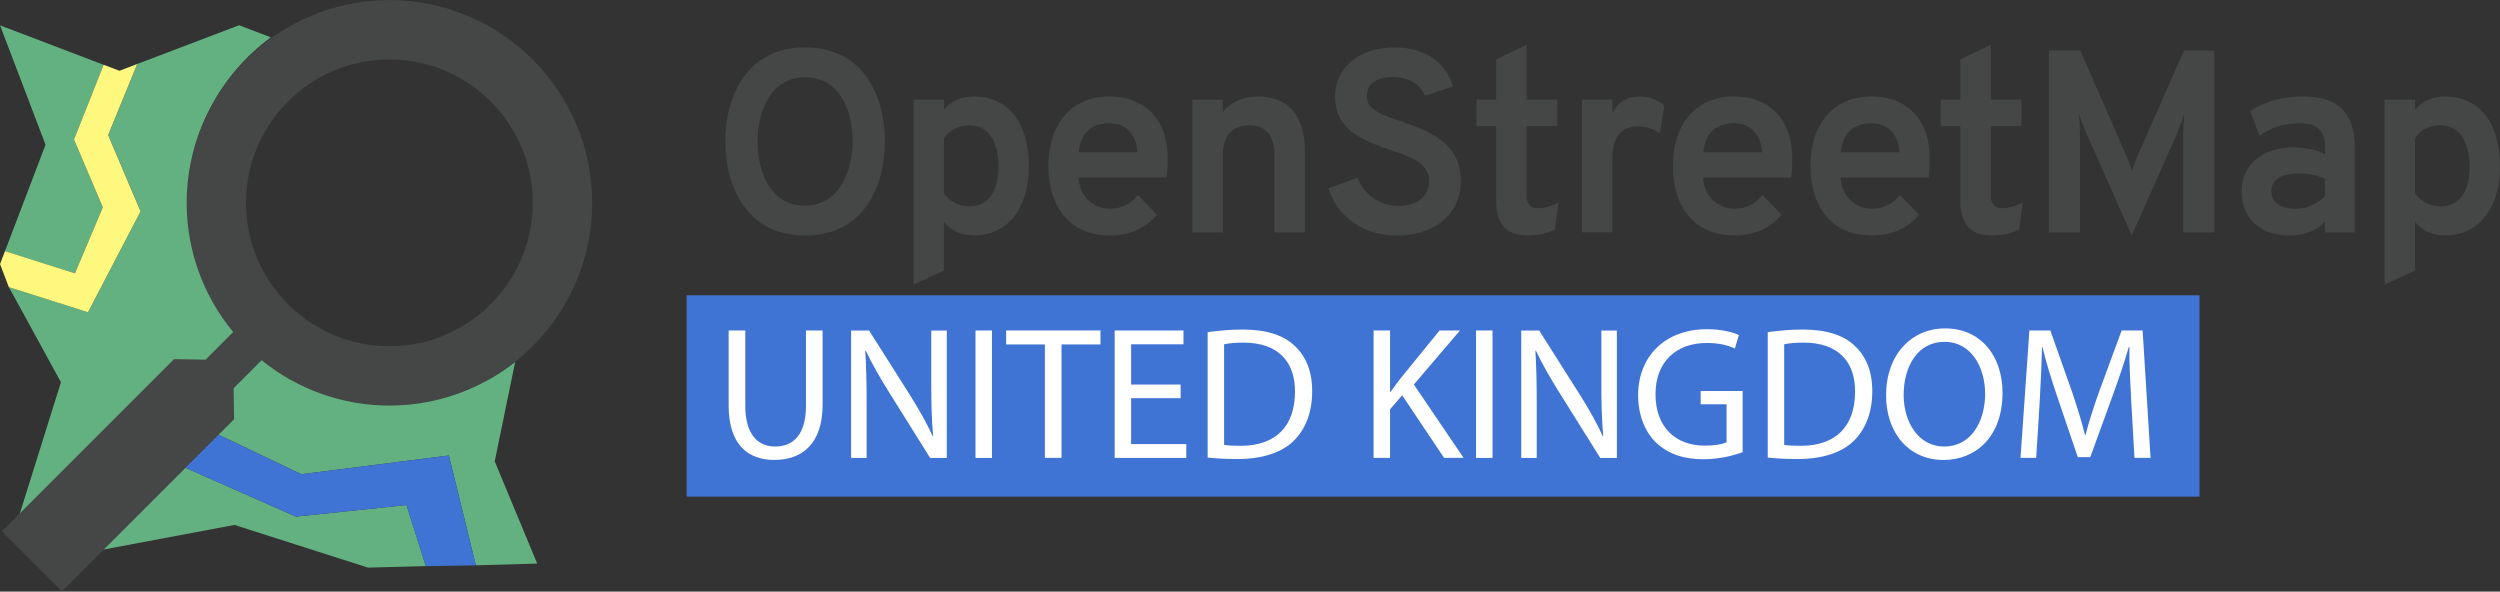 <?xml version="1.0" encoding="UTF-8" standalone="no"?>
<!-- Created with Inkscape (http://www.inkscape.org/) -->

<svg
   xmlns:dc="http://purl.org/dc/elements/1.1/"
   xmlns:cc="http://creativecommons.org/ns#"
   xmlns:rdf="http://www.w3.org/1999/02/22-rdf-syntax-ns#"
   xmlns:svg="http://www.w3.org/2000/svg"
   xmlns="http://www.w3.org/2000/svg"
   xmlns:sodipodi="http://sodipodi.sourceforge.net/DTD/sodipodi-0.dtd"
   xmlns:inkscape="http://www.inkscape.org/namespaces/inkscape"
   width="142.685mm"
   height="33.764mm"
   viewBox="0 0 142.685 33.764"
   version="1.1"
   id="svg5194"
   inkscape:version="0.92.1 r"
   sodipodi:docname="horizontal color.svg">
  <rect x="0" y="0" width="142.685" height="33.764" fill="#333333" stroke="none"/>
  <defs
     id="defs5188" />
  <sodipodi:namedview
     id="base"
     pagecolor="#ffffff"
     bordercolor="#666666"
     borderopacity="1.0"
     inkscape:pageopacity="0.0"
     inkscape:pageshadow="2"
     inkscape:zoom="0.98994949"
     inkscape:cx="265.44123"
     inkscape:cy="101.5789"
     inkscape:document-units="mm"
     inkscape:current-layer="layer1"
     showgrid="false"
     fit-margin-top="0"
     fit-margin-left="0"
     fit-margin-right="0"
     fit-margin-bottom="0"
     inkscape:window-width="1366"
     inkscape:window-height="740"
     inkscape:window-x="0"
     inkscape:window-y="0"
     inkscape:window-maximized="1" />
  <g
     inkscape:label="Layer 1"
     inkscape:groupmode="layer"
     id="layer1"
     transform="translate(-48.098,-178.555)">
    <path
       d="M 173.634,206.9 H 87.289 V 195.41 H 173.634 Z"
       style="fill:#4074d4;fill-opacity:1;fill-rule:nonzero;stroke:none;stroke-width:0.674"
       id="path4533"
       inkscape:connector-curvature="0" />
    <g
       id="g4535"
       transform="matrix(0.674,0,0,-0.674,71.297,207.38)">
      <path
         d="m 0,0 -9.363,-0.979 -10.58,4.676 -6.69,-7.648 12.064,2.267 11.311,-3.614 4.9,0.127 z"
         style="fill:#63b181;fill-opacity:1;fill-rule:nonzero;stroke:none"
         id="path4537"
         inkscape:connector-curvature="0" />
    </g>
    <g
       id="g4547"
       transform="matrix(0.674,0,0,-0.674,73.717,204.549)">
      <path
         d="M 0,0 2.286,-9.305 7.479,-9.155 3.882,-0.5 5.614,7.915 C 2.706,5.663 -0.942,4.32 -4.904,4.32 c -4.115,0 -7.892,1.447 -10.852,3.858 l -2.757,-2.758 -2.151,-3.104 8.161,-3.904 z"
         style="fill:#63b181;fill-opacity:1;fill-rule:nonzero;stroke:none"
         id="path4549"
         inkscape:connector-curvature="0" />
    </g>
    <g
       id="g4551"
       transform="matrix(0.674,0,0,-0.674,71.297,207.38)">
      <path
         d="M 0,0 1.642,-5.171 5.875,-5.107 3.589,4.198 -8.914,2.61 l -8.16,3.904 -2.869,-2.817 10.58,-4.676 z"
         style="fill:#4074d4;fill-opacity:1;fill-rule:nonzero;stroke:none"
         id="path4553"
         inkscape:connector-curvature="0" />
    </g>
    <g
       id="g4555"
       transform="matrix(0.674,0,0,-0.674,63.556,180.687)">
      <path
         d="m 0,0 -2.689,1.026 -8.618,-3.279 -2.464,-6.017 2.747,-6.464 -4.451,-8.544 -6.706,2.128 4.407,-8.053 -3.779,-12.067 13.84,13.784 2.312,-0.354 2.637,2.636 c -2.655,3.027 -4.269,6.991 -4.269,11.334 0,5.694 2.769,10.74 7.033,13.87"
         style="fill:#63b181;fill-opacity:1;fill-rule:nonzero;stroke:none"
         id="path4557"
         inkscape:connector-curvature="0" />
    </g>
    <g
       id="g4559"
       transform="matrix(0.674,0,0,-0.674,52.375,194.158)">
      <path
         d="m 0,0 2.358,5.588 -2.44,5.742 2.509,6.332 -8.769,3.343 L -2.49,10.894 -5.925,1.88 Z"
         style="fill:#63b181;fill-opacity:1;fill-rule:nonzero;stroke:none"
         id="path4561"
         inkscape:connector-curvature="0" />
    </g>
    <g
       id="g4563"
       transform="matrix(0.674,0,0,-0.674,54.27,186.264)">
      <path
         d="m 0,0 2.464,6.018 -1.507,-0.573 -1.341,0.51 -2.509,-6.333 2.44,-5.741 -2.358,-5.588 -5.925,1.88 -0.418,-1.097 0.744,-1.955 6.706,-2.128 4.451,8.544 z"
         style="fill:#fff87f;fill-opacity:1;fill-rule:nonzero;stroke:none"
         id="path4565"
         inkscape:connector-curvature="0" />
    </g>
    <g
       id="g4567"
       transform="matrix(0.674,0,0,-0.674,78.506,190.132)">
      <path
         d="m 0,0 c 0,-6.695 -5.447,-12.142 -12.142,-12.142 -6.696,0 -12.144,5.447 -12.144,12.142 0,6.695 5.448,12.143 12.144,12.143 C -5.446,12.143 0,6.696 0,0 m -12.142,17.17 c -9.468,0 -17.169,-7.702 -17.169,-17.169 0,-3.993 1.398,-7.867 3.942,-10.94 l -2.338,-2.339 -2.671,0.042 -14.581,-14.582 5.085,-5.085 14.582,14.581 -0.042,2.671 2.346,2.345 c 3.056,-2.492 6.898,-3.863 10.847,-3.863 9.467,0 17.169,7.702 17.169,17.169 -0.002,9.467 -7.703,17.17 -17.17,17.17 z"
         style="fill:#454646;fill-opacity:1;fill-rule:nonzero;stroke:none"
         id="path4569"
         inkscape:connector-curvature="0" />
    </g>
    <g
       id="g4571"
       transform="matrix(0.674,0,0,-0.674,90.634,197.416)">
      <path
         d="m 0,0 v -6.387 c 0,-2.417 1.073,-3.441 2.514,-3.441 1.6,0 2.625,1.057 2.625,3.441 V 0 h 1.408 v -6.29 c 0,-3.314 -1.744,-4.674 -4.081,-4.674 -2.209,0 -3.874,1.265 -3.874,4.61 V 0 Z"
         style="fill:#ffffff;fill-opacity:1;fill-rule:nonzero;stroke:none"
         id="path4573"
         inkscape:connector-curvature="0" />
    </g>
    <g
       id="g4575"
       transform="matrix(0.674,0,0,-0.674,96.675,204.69)">
      <path
         d="M 0,0 V 10.788 H 1.521 L 4.978,5.33 C 5.778,4.065 6.402,2.929 6.915,1.825 L 6.946,1.841 C 6.818,3.281 6.787,4.594 6.787,6.274 v 4.514 H 8.1 V 0 H 6.69 L 3.266,5.475 c -0.753,1.2 -1.473,2.432 -2.018,3.6 L 1.2,9.06 C 1.28,7.699 1.312,6.402 1.312,4.609 V 0 Z"
         style="fill:#ffffff;fill-opacity:1;fill-rule:nonzero;stroke:none"
         id="path4577"
         inkscape:connector-curvature="0" />
    </g>
    <path
       d="m 104.713,204.69 h -0.939 v -7.274 h 0.939 z"
       style="fill:#ffffff;fill-opacity:1;fill-rule:nonzero;stroke:none;stroke-width:0.674"
       id="path4579"
       inkscape:connector-curvature="0" />
    <g
       id="g4581"
       transform="matrix(0.674,0,0,-0.674,107.734,198.214)">
      <path
         d="M 0,0 H -3.281 V 1.185 H 4.706 V 0 H 1.408 V -9.604 H 0 Z"
         style="fill:#ffffff;fill-opacity:1;fill-rule:nonzero;stroke:none"
         id="path4583"
         inkscape:connector-curvature="0" />
    </g>
    <g
       id="g4585"
       transform="matrix(0.674,0,0,-0.674,115.481,201.28)">
      <path
         d="M 0,0 H -4.193 V -3.889 H 0.48 V -5.058 H -5.586 V 5.73 H 0.24 V 4.562 H -4.193 V 1.153 H 0 Z"
         style="fill:#ffffff;fill-opacity:1;fill-rule:nonzero;stroke:none"
         id="path4587"
         inkscape:connector-curvature="0" />
    </g>
    <g
       id="g4589"
       transform="matrix(0.674,0,0,-0.674,117.962,203.945)">
      <path
         d="m 0,0 c 0.353,-0.064 0.864,-0.08 1.408,-0.08 2.978,0 4.594,1.665 4.594,4.578 C 6.019,7.043 4.578,8.659 1.633,8.659 0.912,8.659 0.368,8.596 0,8.516 Z M -1.393,9.54 C -0.544,9.668 0.464,9.764 1.568,9.764 3.569,9.764 4.994,9.3 5.938,8.419 6.898,7.539 7.459,6.29 7.459,4.546 7.459,2.785 6.914,1.345 5.906,0.353 4.897,-0.656 3.233,-1.2 1.137,-1.2 c -0.993,0 -1.825,0.048 -2.53,0.128 z"
         style="fill:#ffffff;fill-opacity:1;fill-rule:nonzero;stroke:none"
         id="path4591"
         inkscape:connector-curvature="0" />
    </g>
    <g
       id="g4593"
       transform="matrix(0.674,0,0,-0.674,126.495,197.416)">
      <path
         d="M 0,0 H 1.393 V -5.202 H 1.44 c 0.289,0.416 0.577,0.801 0.849,1.152 L 5.586,0 h 1.728 l -3.905,-4.577 4.21,-6.211 H 5.97 L 2.417,-5.49 1.393,-6.675 v -4.113 H 0 Z"
         style="fill:#ffffff;fill-opacity:1;fill-rule:nonzero;stroke:none"
         id="path4595"
         inkscape:connector-curvature="0" />
    </g>
    <path
       d="m 133.281,204.69 h -0.939 v -7.274 h 0.939 z"
       style="fill:#ffffff;fill-opacity:1;fill-rule:nonzero;stroke:none;stroke-width:0.674"
       id="path4597"
       inkscape:connector-curvature="0" />
    <g
       id="g4599"
       transform="matrix(0.674,0,0,-0.674,134.921,204.69)">
      <path
         d="M 0,0 V 10.788 H 1.521 L 4.978,5.33 C 5.778,4.065 6.402,2.929 6.914,1.825 l 0.032,0.016 c -0.128,1.44 -0.16,2.753 -0.16,4.433 v 4.514 H 8.099 V 0 H 6.69 L 3.265,5.475 c -0.752,1.2 -1.473,2.432 -2.017,3.6 L 1.2,9.06 C 1.28,7.699 1.312,6.402 1.312,4.609 V 0 Z"
         style="fill:#ffffff;fill-opacity:1;fill-rule:nonzero;stroke:none"
         id="path4601"
         inkscape:connector-curvature="0" />
    </g>
    <g
       id="g4603"
       transform="matrix(0.674,0,0,-0.674,147.557,204.366)">
      <path
         d="m 0,0 c -0.624,-0.225 -1.856,-0.593 -3.313,-0.593 -1.633,0 -2.977,0.416 -4.034,1.425 -0.928,0.897 -1.505,2.337 -1.505,4.018 0.016,3.217 2.225,5.57 5.843,5.57 1.248,0 2.225,-0.273 2.689,-0.496 L -0.656,8.787 c -0.576,0.256 -1.297,0.465 -2.385,0.465 -2.625,0 -4.338,-1.633 -4.338,-4.338 0,-2.737 1.649,-4.354 4.162,-4.354 0.912,0 1.536,0.128 1.857,0.288 V 4.065 H -3.554 V 5.186 H 0 Z"
         style="fill:#ffffff;fill-opacity:1;fill-rule:nonzero;stroke:none"
         id="path4605"
         inkscape:connector-curvature="0" />
    </g>
    <g
       id="g4607"
       transform="matrix(0.674,0,0,-0.674,149.929,203.945)">
      <path
         d="m 0,0 c 0.352,-0.064 0.864,-0.08 1.408,-0.08 2.978,0 4.594,1.665 4.594,4.578 C 6.019,7.043 4.577,8.659 1.633,8.659 0.912,8.659 0.368,8.596 0,8.516 Z M -1.393,9.54 C -0.545,9.668 0.464,9.764 1.568,9.764 3.569,9.764 4.994,9.3 5.938,8.419 6.898,7.539 7.459,6.29 7.459,4.546 7.459,2.785 6.914,1.345 5.906,0.353 4.897,-0.656 3.233,-1.2 1.136,-1.2 c -0.992,0 -1.824,0.048 -2.529,0.128 z"
         style="fill:#ffffff;fill-opacity:1;fill-rule:nonzero;stroke:none"
         id="path4609"
         inkscape:connector-curvature="0" />
    </g>
    <g
       id="g4611"
       transform="matrix(0.674,0,0,-0.674,156.747,201.096)">
      <path
         d="m 0,0 c 0,-2.305 1.249,-4.37 3.441,-4.37 2.209,0 3.458,2.033 3.458,4.482 0,2.145 -1.121,4.386 -3.441,4.386 C 1.153,4.498 0,2.369 0,0 m 8.372,0.176 c 0,-3.713 -2.257,-5.682 -5.011,-5.682 -2.848,0 -4.849,2.209 -4.849,5.474 0,3.426 2.129,5.667 5.009,5.667 2.946,0 4.851,-2.258 4.851,-5.459"
         style="fill:#ffffff;fill-opacity:1;fill-rule:nonzero;stroke:none"
         id="path4613"
         inkscape:connector-curvature="0" />
    </g>
    <g
       id="g4615"
       transform="matrix(0.674,0,0,-0.674,169.739,201.495)">
      <path
         d="M 0,0 C -0.08,1.504 -0.177,3.313 -0.16,4.657 H -0.209 C -0.576,3.393 -1.024,2.049 -1.569,0.56 L -3.474,-4.674 H -4.53 L -6.275,0.464 C -6.787,1.984 -7.22,3.377 -7.523,4.657 H -7.556 C -7.588,3.313 -7.668,1.504 -7.764,-0.112 L -8.052,-4.738 H -9.38 L -8.628,6.05 h 1.776 l 1.841,-5.218 c 0.449,-1.328 0.817,-2.513 1.089,-3.634 h 0.048 c 0.272,1.089 0.656,2.274 1.137,3.634 L -0.816,6.05 H 0.96 L 1.632,-4.738 H 0.271 Z"
         style="fill:#ffffff;fill-opacity:1;fill-rule:nonzero;stroke:none"
         id="path4617"
         inkscape:connector-curvature="0" />
    </g>
    <g
       id="g4619"
       transform="matrix(0.674,0,0,-0.674,96.763,186.626)">
      <path
         d="m 0,0 c 0,2.53 -1.034,5.435 -4.026,5.435 -2.993,0 -4.027,-3.059 -4.027,-5.435 0,-2.508 1.034,-5.435 4.027,-5.435 C -1.056,-5.435 0,-2.354 0,0 m -10.781,0 c 0,3.807 1.804,7.965 6.755,7.965 4.972,0 6.755,-4.158 6.755,-7.965 0,-3.807 -1.783,-7.965 -6.755,-7.965 -4.951,0 -6.755,4.158 -6.755,7.965"
         style="fill:#454646;fill-opacity:1;fill-rule:nonzero;stroke:none"
         id="path4621"
         inkscape:connector-curvature="0" />
    </g>
    <g
       id="g4623"
       transform="matrix(0.674,0,0,-0.674,105.085,188.036)">
      <path
         d="m 0,0 c 0,2.046 -0.857,3.455 -2.442,3.455 -1.012,0 -1.716,-0.418 -2.178,-1.101 v -4.665 c 0.395,-0.571 1.143,-1.1 2.178,-1.1 C -0.88,-3.411 0,-2.2 0,0 m -4.62,-4.708 v -4.137 l -2.574,-1.189 V 5.633 H -4.62 V 4.775 c 0.55,0.66 1.364,1.122 2.574,1.122 2.794,0 4.62,-2.134 4.62,-5.897 0,-3.697 -1.914,-5.875 -4.642,-5.875 -1.21,0 -2.025,0.506 -2.552,1.167"
         style="fill:#454646;fill-opacity:1;fill-rule:nonzero;stroke:none"
         id="path4625"
         inkscape:connector-curvature="0" />
    </g>
    <g
       id="g4627"
       transform="matrix(0.674,0,0,-0.674,113.021,187.249)">
      <path
         d="M 0,0 C -0.11,1.716 -1.188,2.464 -2.354,2.464 -3.74,2.464 -4.841,1.76 -4.973,0 Z m -7.547,-1.144 c 0,3.674 2.046,5.875 5.193,5.875 2.707,0 4.907,-1.672 4.907,-5.281 0,-0.462 -0.023,-1.078 -0.088,-1.584 h -7.46 c 0.089,-1.651 1.299,-2.64 2.641,-2.64 0.99,0 1.782,0.374 2.376,1.166 L 1.65,-5.281 c -0.879,-1.056 -2.2,-1.76 -4.004,-1.76 -3.191,0 -5.193,2.201 -5.193,5.897"
         style="fill:#454646;fill-opacity:1;fill-rule:nonzero;stroke:none"
         id="path4629"
         inkscape:connector-curvature="0" />
    </g>
    <g
       id="g4631"
       transform="matrix(0.674,0,0,-0.674,120.839,187.472)">
      <path
         d="m 0,0 c 0,1.849 -0.792,2.619 -2.09,2.619 -1.387,0 -2.289,-0.726 -2.289,-2.575 V -6.447 H -6.953 V 4.797 h 2.574 V 3.741 c 0.727,0.88 1.694,1.32 2.971,1.32 2.135,0 3.982,-1.166 3.982,-4.599 V -6.447 H 0 Z"
         style="fill:#454646;fill-opacity:1;fill-rule:nonzero;stroke:none"
         id="path4633"
         inkscape:connector-curvature="0" />
    </g>
    <g
       id="g4635"
       transform="matrix(0.674,0,0,-0.674,123.909,189.312)">
      <path
         d="m 0,0 2.442,0.902 c 0.638,-1.408 1.87,-2.377 3.454,-2.377 1.585,0 2.641,0.726 2.641,2.135 0,1.474 -1.562,2.024 -3.301,2.618 -2.2,0.748 -4.664,1.606 -4.664,4.533 0,2.244 1.826,4.136 5.061,4.136 2.684,0 4.379,-1.408 4.929,-3.3 L 8.186,7.855 C 7.789,8.757 6.909,9.439 5.457,9.439 c -1.387,0 -2.2,-0.594 -2.2,-1.65 0,-1.122 1.342,-1.584 2.948,-2.112 2.244,-0.793 5.017,-1.76 5.017,-5.017 0,-2.971 -2.377,-4.643 -5.413,-4.643 C 2.971,-3.983 0.836,-2.442 0,0"
         style="fill:#454646;fill-opacity:1;fill-rule:nonzero;stroke:none"
         id="path4637"
         inkscape:connector-curvature="0" />
    </g>
    <g
       id="g4639"
       transform="matrix(0.674,0,0,-0.674,133.492,190.054)">
      <path
         d="M 0,0 V 6.381 H -1.672 V 8.625 H 0 v 3.411 l 2.574,1.232 V 8.625 H 5.171 V 6.381 H 2.574 V 0.506 c 0,-0.638 0.265,-1.078 0.947,-1.078 0.572,0 1.166,0.176 1.76,0.506 L 4.973,-2.376 C 4.335,-2.706 3.543,-2.882 2.619,-2.882 0.771,-2.882 0,-1.782 0,0"
         style="fill:#454646;fill-opacity:1;fill-rule:nonzero;stroke:none"
         id="path4641"
         inkscape:connector-curvature="0" />
    </g>
    <g
       id="g4643"
       transform="matrix(0.674,0,0,-0.674,138.387,184.238)">
      <path
         d="m 0,0 h 2.574 v -1.166 c 0.441,0.924 1.189,1.43 2.311,1.43 0.836,0 1.517,-0.286 2.09,-0.77 L 6.601,-2.86 c -0.462,0.33 -1.056,0.594 -1.914,0.594 -0.991,0 -2.113,-0.55 -2.113,-2.685 v -6.293 H 0 Z"
         style="fill:#454646;fill-opacity:1;fill-rule:nonzero;stroke:none"
         id="path4645"
         inkscape:connector-curvature="0" />
    </g>
    <g
       id="g4647"
       transform="matrix(0.674,0,0,-0.674,148.668,187.249)">
      <path
         d="M 0,0 C -0.11,1.716 -1.188,2.464 -2.354,2.464 -3.741,2.464 -4.841,1.76 -4.973,0 Z m -7.547,-1.144 c 0,3.674 2.046,5.875 5.193,5.875 2.706,0 4.906,-1.672 4.906,-5.281 0,-0.462 -0.022,-1.078 -0.088,-1.584 h -7.459 c 0.088,-1.651 1.299,-2.64 2.641,-2.64 0.99,0 1.782,0.374 2.375,1.166 L 1.65,-5.281 c -0.88,-1.056 -2.201,-1.76 -4.004,-1.76 -3.191,0 -5.193,2.201 -5.193,5.897"
         style="fill:#454646;fill-opacity:1;fill-rule:nonzero;stroke:none"
         id="path4649"
         inkscape:connector-curvature="0" />
    </g>
    <g
       id="g4651"
       transform="matrix(0.674,0,0,-0.674,156.515,187.249)">
      <path
         d="M 0,0 C -0.11,1.716 -1.188,2.464 -2.354,2.464 -3.741,2.464 -4.841,1.76 -4.973,0 Z m -7.547,-1.144 c 0,3.674 2.046,5.875 5.193,5.875 2.706,0 4.906,-1.672 4.906,-5.281 0,-0.462 -0.022,-1.078 -0.088,-1.584 h -7.459 c 0.088,-1.651 1.299,-2.64 2.641,-2.64 0.99,0 1.782,0.374 2.375,1.166 L 1.65,-5.281 c -0.88,-1.056 -2.201,-1.76 -4.004,-1.76 -3.191,0 -5.193,2.201 -5.193,5.897"
         style="fill:#454646;fill-opacity:1;fill-rule:nonzero;stroke:none"
         id="path4653"
         inkscape:connector-curvature="0" />
    </g>
    <g
       id="g4655"
       transform="matrix(0.674,0,0,-0.674,159.985,190.054)">
      <path
         d="M 0,0 V 6.381 H -1.672 V 8.625 H 0 v 3.411 l 2.574,1.232 V 8.625 H 5.171 V 6.381 H 2.574 V 0.506 c 0,-0.638 0.265,-1.078 0.947,-1.078 0.572,0 1.166,0.176 1.76,0.506 L 4.973,-2.376 C 4.335,-2.706 3.543,-2.882 2.619,-2.882 0.771,-2.882 0,-1.782 0,0"
         style="fill:#454646;fill-opacity:1;fill-rule:nonzero;stroke:none"
         id="path4657"
         inkscape:connector-curvature="0" />
    </g>
    <g
       id="g4659"
       transform="matrix(0.674,0,0,-0.674,172.7,191.819)">
      <path
         d="m 0,0 v 8.185 c 0,0.55 0.044,1.43 0.088,1.848 C -0.11,9.439 -0.396,8.691 -0.616,8.141 l -3.74,-8.405 -3.742,8.449 C -8.34,8.713 -8.625,9.439 -8.823,10.033 -8.779,9.615 -8.735,8.735 -8.735,8.185 V 0 h -2.641 v 15.402 h 2.662 l 3.961,-9.043 c 0.154,-0.374 0.308,-0.792 0.418,-1.144 0.11,0.352 0.265,0.77 0.418,1.144 l 3.982,9.043 H 2.641 V 0 Z"
         style="fill:#454646;fill-opacity:1;fill-rule:nonzero;stroke:none"
         id="path4661"
         inkscape:connector-curvature="0" />
    </g>
    <g
       id="g4663"
       transform="matrix(0.674,0,0,-0.674,180.798,189.742)">
      <path
         d="m 0,0 v 1.452 c -0.594,0.286 -1.408,0.462 -2.244,0.462 -1.277,0 -2.311,-0.44 -2.311,-1.518 0,-0.88 0.704,-1.474 2.047,-1.474 1.1,0 1.937,0.484 2.508,1.078 m 0,-2.178 c -0.55,-0.572 -1.496,-1.167 -2.992,-1.167 -2.311,0 -4.07,1.277 -4.07,3.741 0,2.596 2.178,3.718 4.4,3.718 1.057,0 1.958,-0.197 2.662,-0.593 v 0.593 c 0,1.475 -0.726,2.047 -2.2,2.047 -1.364,0 -2.399,-0.396 -3.344,-1.057 l -0.793,2.091 c 1.013,0.682 2.509,1.232 4.401,1.232 1.98,0 4.445,-0.484 4.445,-4.268 v -7.24 H 0 Z"
         style="fill:#454646;fill-opacity:1;fill-rule:nonzero;stroke:none"
         id="path4665"
         inkscape:connector-curvature="0" />
    </g>
    <g
       id="g4667"
       transform="matrix(0.674,0,0,-0.674,189.047,188.036)">
      <path
         d="m 0,0 c 0,2.046 -0.858,3.455 -2.442,3.455 -1.013,0 -1.717,-0.418 -2.179,-1.101 v -4.665 c 0.396,-0.571 1.144,-1.1 2.179,-1.1 C -0.881,-3.411 0,-2.2 0,0 m -4.621,-4.708 v -4.137 l -2.574,-1.189 V 5.633 h 2.574 V 4.775 c 0.55,0.66 1.364,1.122 2.574,1.122 2.795,0 4.621,-2.134 4.621,-5.897 0,-3.697 -1.914,-5.875 -4.642,-5.875 -1.211,0 -2.025,0.506 -2.553,1.167"
         style="fill:#454646;fill-opacity:1;fill-rule:nonzero;stroke:none"
         id="path4669"
         inkscape:connector-curvature="0" />
    </g>
  </g>
</svg>
